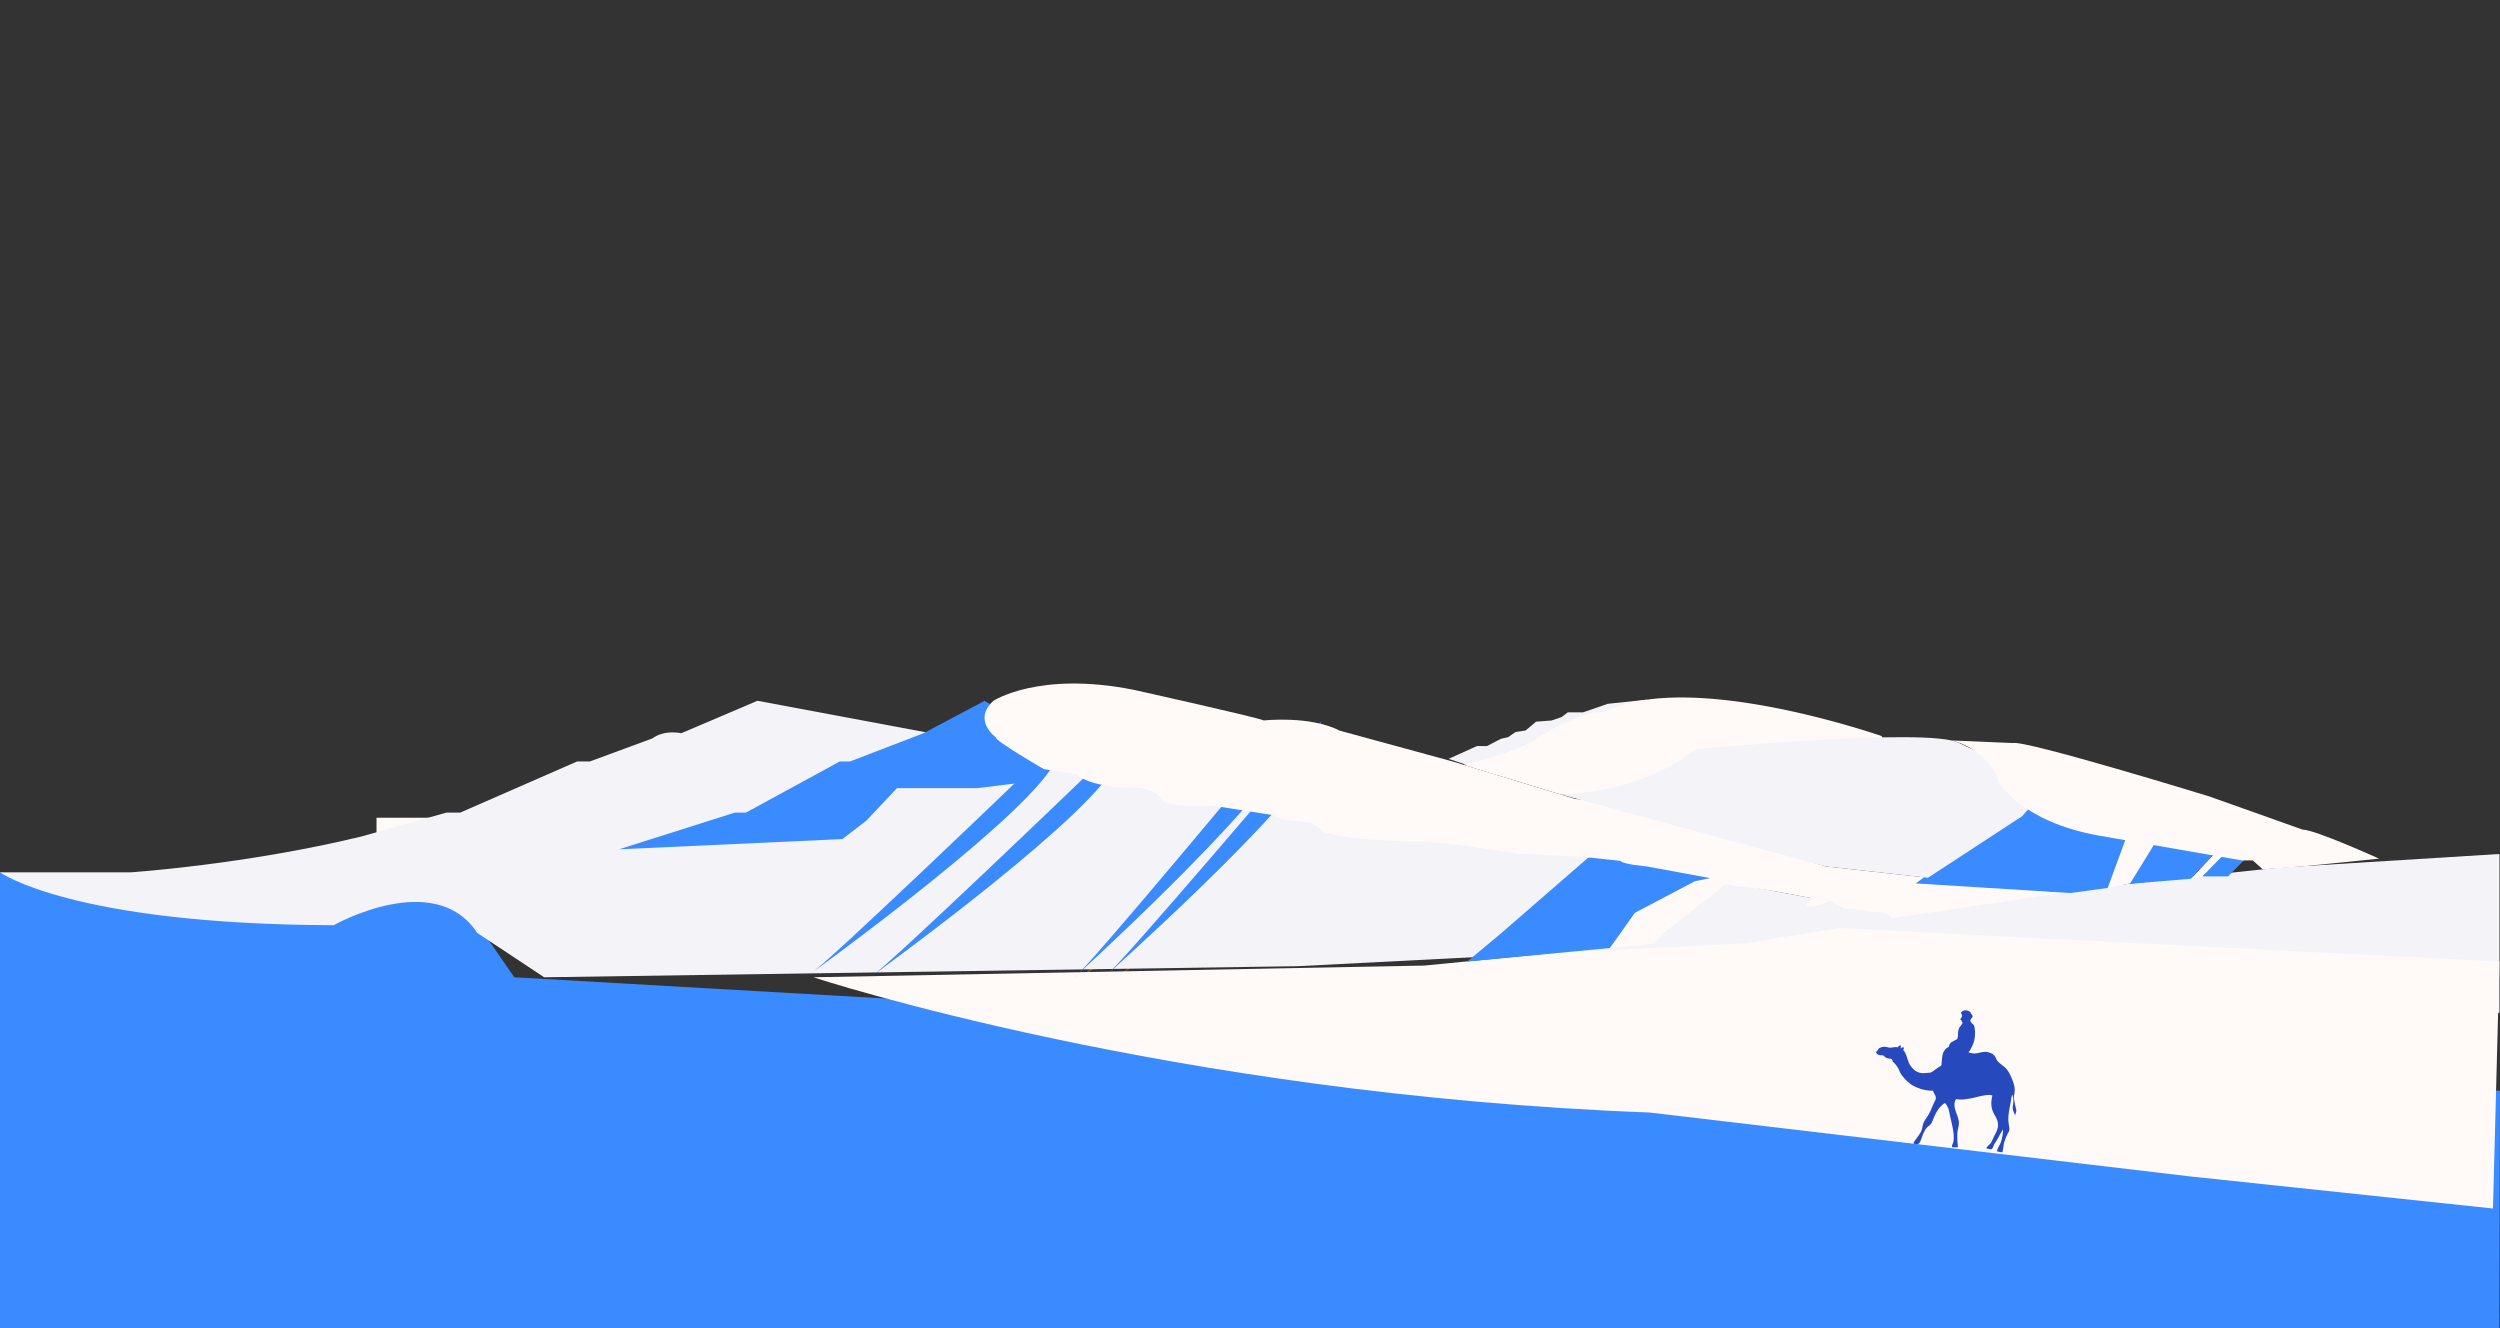 <svg xmlns="http://www.w3.org/2000/svg" width="1947.54" height="1034.83" viewBox="0 0 1947.54 1034.83">
  <rect x="0" y="0" width="1947.54" height="1034.83" fill="#333333" stroke="none"/>
  <g id="Calque_2" data-name="Calque 2" transform="translate(293.311 104.2)">
    <path id="Tracé_11796" data-name="Tracé 11796" d="M1146.764,565.824s-41.173,42.682-70.414,40.709l43.386,12.18,64.332-46.834,6.27-11.846-41.173-17.284Z" transform="translate(-153.097 -92.021)" fill="#662f18"/>
    <path id="Tracé_11797" data-name="Tracé 11797" d="M792.968,589.492S638.468,756.816,627.54,763.455c0,0,148.084-120.756,177.557-169.837l-1.321-21.358Z" transform="translate(-89.26 -96.218)" fill="#934d1e"/>
    <path id="Tracé_11798" data-name="Tracé 11798" d="M832.038,583.95S677.538,751.282,666.61,757.921c0,0,148.084-120.756,177.557-169.837l-1.261-21.324Z" transform="translate(-94.817 -95.436)" fill="#934d1e"/>
    <path id="Tracé_11799" data-name="Tracé 11799" d="M667.905,614.848S543.959,750.16,535.81,755.006c0,0,114.271-93.65,139.858-135.106l1.578-19.54Z" transform="translate(-76.212 -100.215)" fill="#934d1e"/>
    <path id="Tracé_11800" data-name="Tracé 11800" d="M178.7-104.2V281.922l1347.236,38.625.558-424.747Z" transform="translate(-25.418)" fill="#f6d2b5" opacity="0"/>
    <path id="Tracé_11801" data-name="Tracé 11801" d="M1309.579,733.2s248.417,118.646,530.5,61.819V671.39L1669.5,681.958S1307.589,718.232,1309.579,733.2Z" transform="translate(-186.27 -110.318)" fill="#f3f3f8"/>
    <path id="Tracé_11802" data-name="Tracé 11802" d="M0,688.05v355.268H1947.045l.495-185.114L400.649,769.8l-53.6-77.525H222.45l-153.6,4.409Z" transform="translate(-293.311 -112.688)" fill="#3a8bff"/>
    <path id="Tracé_11803" data-name="Tracé 11803" d="M396.74,776.868s277.512,91.395,651.393,105.35l421.745,49.853L1705.179,957l5.061-192.388L1179.731,737.72,872.772,767.742Z" transform="translate(-56.431 -119.753)" fill="#fffaf8"/>
    <path id="Tracé_11804" data-name="Tracé 11804" d="M0,634.4H41.867s231.87-34.413,278.121-21.53,42.888,38.153,42.888,38.153L176.1,692.2l-157.039-4.04L0,684.254Z" transform="translate(0 -101.584)" fill="#fffaf8"/>
    <path id="Tracé_11805" data-name="Tracé 11805" d="M178.7,283.007s205.8-8.972,241.7,10.473L178.7,312.917Z" transform="translate(-25.418 -54.782)" fill="#fffaf8" opacity="0"/>
    <path id="Tracé_11806" data-name="Tracé 11806" d="M973.66,287.262s133.382-46.422,274.321,24.06l-144.7,48.035-80.758-23.846Z" transform="translate(-138.491 -53.547)" fill="#fffaf8" opacity="0"/>
    <path id="Tracé_11807" data-name="Tracé 11807" d="M178.7,306.358s450.325-110.377,681.921-22.3L929.1,347.874l-629.52,50.608Z" transform="translate(-25.418 -50.375)" fill="#9e5a33" opacity="0"/>
    <path id="Tracé_11808" data-name="Tracé 11808" d="M715.419,384.142c-28.237,4.357-228.714-52.375-228.714-52.375C370.05,294.884,178.7,314.818,178.7,314.818V451.786l499.218-12.343Z" transform="translate(-25.418 -58.835)" fill="#9c5627" opacity="0"/>
    <path id="Tracé_11809" data-name="Tracé 11809" d="M1276.712,355.936l178.638,78.322L627.54,466.6l2.968-112.9,22.7-2.05s73.279,10.293,168.979-15.157c0,0,224.331-41.876,343.963-17.953,0,0,114.494-7.145,133.108-.163a369.189,369.189,0,0,1,87.071,30.879Z" transform="translate(-89.26 -59.08)" fill="#ffcda8" opacity="0"/>
    <path id="Tracé_11810" data-name="Tracé 11810" d="M1688,424.4l-.558-73.484s-381.2-28.915-373.221,52.838Z" transform="translate(-186.913 -64.029)" fill="#fffaf8" opacity="0"/>
    <path id="Tracé_11811" data-name="Tracé 11811" d="M1524.02,432.764c0-24.643,24.643-46.817,0-46.422-86.454,1.355-243.6-14.754-243.6-14.754-161.088-18.871-244.119-12.643-264.285-10.516a42.262,42.262,0,0,1-9.255,0c-65.19-7.437-308.726,32.518-308.726,32.518L556.456,411.148a42.392,42.392,0,0,0-9.2,2.17c-17.267,6.262-116.6,10.516-130.611,11.082a30.414,30.414,0,0,0-3.3.266c-42.485,4.778-130.251-13.373-145.588-16.649a44.815,44.815,0,0,0-4.769-.746l-86.2-7.72c-25.99-2.633,0,21.693,0,47.812V571.121a44.121,44.121,0,0,0,44.106,44.115l1259.006.077A44.106,44.106,0,0,0,1524.02,571.2Z" transform="translate(-23.502 -65.795)" fill="#eeffe4" opacity="0"/>
    <path id="Tracé_11812" data-name="Tracé 11812" d="M580.987,486.388l-54.9,1.167s664.946-212.107,877.414-7.66v55.892Z" transform="translate(-74.83 -70.432)" fill="#f3f3f8" opacity="0"/>
    <path id="Tracé_11813" data-name="Tracé 11813" d="M1525.936,503.013a5.893,5.893,0,0,0-5.766-5.893l-483.108-10.55H792.558l-132.7,10.662h-.352L184.473,507.388a5.893,5.893,0,0,0-5.773,5.893V627.723a5.893,5.893,0,0,0,5.833,5.893l1335.45,14.325a5.893,5.893,0,0,0,5.953-5.893Z" transform="translate(-25.418 -84.03)" fill="#ffcda8" opacity="0"/>
    <path id="Tracé_11814" data-name="Tracé 11814" d="M219.5,455.116s174.383-7.72,257.183,41.5L178.7,501.976V454.67Z" transform="translate(-25.418 -79.492)" fill="#9f5b2f" opacity="0"/>
    <path id="Tracé_11815" data-name="Tracé 11815" d="M1487.118,700.156,1359.56,721.162,1010.97,739,423.92,747.641l-52.165-34.559c-33.124-50.522-111.777-6-111.777-6C55.466,706.434,0,665.888,0,665.888H101.829s89.424-6,179.68-27.92l66.248-18.613h10.771l91.08-39.852h9.926l48.852-18.013s7.48-6.648,22.364-3.989l59.292-25.261" transform="translate(-293.311 -90.526)" fill="#f3f3f8"/>
    <path id="Tracé_11816" data-name="Tracé 11816" d="M623.735,589.538s-164.1,157.923-175.4,163.9c0,0,154.946-111.809,187.224-159.1V573Z" transform="translate(-63.771 -96.323)" fill="#3a8bff"/>
    <path id="Tracé_11817" data-name="Tracé 11817" d="M789.475,567.941S644.119,743.277,633.56,750.482c0,0,141.436-128.476,168.207-179.084l-2.393-21.238Z" transform="translate(-90.116 -93.075)" fill="#3a8bff"/>
    <path id="Tracé_11818" data-name="Tracé 11818" d="M819.447,568.9S672.229,742.631,661.55,749.725c0,0,142.826-126.949,170.146-177.239l-2.162-21.255Z" transform="translate(-94.097 -93.227)" fill="#3a8bff"/>
    <path id="Tracé_11819" data-name="Tracé 11819" d="M1112.943,745.633l40.495-3.843,6.931-8.149,48.395-38.016-1.535-12.163-19.943-8.972-33.9,11.631-42.356,27.912Z" transform="translate(-158.03 -110.759)" fill="#fffaf8"/>
    <path id="Tracé_11820" data-name="Tracé 11820" d="M1085,673.458l81.831-6.528,23.262,20.44-22.268,4.649-46.688,24.6-19.4,27.371L990.57,754.542l26.376-21.976Z" transform="translate(-140.896 -109.684)" fill="#3a8bff"/>
    <path id="Tracé_11821" data-name="Tracé 11821" d="M544.223,581.423v13.347L499.259,600.3H436.779l-23.923,25.381-18.613,14.29L220.28,647.951l90.211-28.589h8.638l73.116-39.852h7.977l57.17-21.959,47.6-25.261,30.828,18.519Z" transform="translate(-31.332 -90.533)" fill="#3a8bff"/>
    <path id="Tracé_11822" data-name="Tracé 11822" d="M568.855,586.823s-164.1,157.923-175.4,163.9c0,0,154.946-111.809,187.224-159.1V570.26Z" transform="translate(-55.965 -95.934)" fill="#3a8bff"/>
    <path id="Tracé_11823" data-name="Tracé 11823" d="M559.106,530.057s35.228-23.263,109-8.638c0,0,95.718,21.264,101.7,23.923,0,0,35.9-3.98,59.186,7.977l87.74,23.957,95.709,29.224,17.284,1.99,5.318,2.659,98.377,24.592s63.809,19.943,73.767,23.263l185.448,20.586-134.266,19.934s-2-6-14.29-4.821l-8.972-1.827-13.3-.995-10.971-5.318-8.638,2.659-11.3,1.33,6-6.648s-44.2-8.972-57.83-9.307l-13.287-1.99-2-2.325-3.654-.335-2-1.664-50.514-9.307s-17.284-1.33-20.269-4.289l-28.255-2.994-51.92-2.659s-65.138-10.636-81.093-9.307c0,0-63.14-1.33-70.457-8.638l-8.638-6-23.228-2.642-6.648-3.32-46.534-7.308s-32.595,1.818-39.217-3.748c0,0-6.639-12.206-26.591-10.216,0,0-31.24-.66-40.546-10.636l-25.887-3.989s-37.887-21.933-37.227-24.592C561.1,558.638,542.491,545.342,559.106,530.057Z" transform="translate(-78.544 -88.3)" fill="#fffaf8"/>
    <path id="Tracé_11824" data-name="Tracé 11824" d="M1674.746,673.115,1656.8,686.908l-8.972,1.827,17.018-18.2,13.887-12.7,9.47,3.157Z" transform="translate(-234.383 -108.389)" fill="#fffaf8"/>
    <path id="Tracé_11825" data-name="Tracé 11825" d="M1656.573,668.741l-17.018,18.2-49.9,4.169,20.981-30.348,5.987-15.534,47.366,18.613Z" transform="translate(-226.108 -106.597)" fill="#3a8bff"/>
    <path id="Tracé_11826" data-name="Tracé 11826" d="M1658.29,685.944h19.943l10.636-10.808,9.8-9.453-17.618-14.633-2.822,14.453Z" transform="translate(-235.871 -107.425)" fill="#3a8bff"/>
    <path id="Tracé_11827" data-name="Tracé 11827" d="M1480.385,627.03l-82.465,60.978,120.644,7.48,28.915-3.989,22.731-35.614Z" transform="translate(-198.837 -104.008)" fill="#3a8bff"/>
    <path id="Tracé_11828" data-name="Tracé 11828" d="M973.66,577.342l22.1-9.976h7.806l10.971-5.7,5.481-1.209,5.816-4.057,7.814-1.167,8.14-6.854,11.966-.918,7.986-2.7,4.8-3.654h11.8l19.308-6.648,30.511-3.242,2.024,12.884-42.271,25.261-63.749,14.29-12.729,6.33Z" transform="translate(-138.491 -90.381)" fill="#f3f3f8"/>
    <path id="Tracé_11829" data-name="Tracé 11829" d="M1087.77,542.747s-24.429,7.128-41.378,19.351S987.3,583.654,987.3,583.654l74.986,22.894,100.753,5.241,48.892-45.461-46.362-23.6H1087.8Z" transform="translate(-140.431 -92.018)" fill="#fffaf8"/>
    <path id="Tracé_11830" data-name="Tracé 11830" d="M1329.631,558.963c-33.35-11.057-159.535-49.3-217.546-17.061a2.1,2.1,0,0,0-.437,3.311c8.835,8.706,54.125,41.636,217.6,17.884a2.11,2.11,0,0,0,.386-4.134Z" transform="translate(-158.03 -90.1)" fill="#fffaf8"/>
    <path id="Tracé_11831" data-name="Tracé 11831" d="M1074.72,609.757s61.45.523,105.273-35.048c0,0,180.13-17.155,205.194-5.147l54.039,25.424,10.8,14.779-15.285,17.155-73.287,47.915-79.978-8.886Z" transform="translate(-152.866 -95.228)" fill="#f3f3f8"/>
    <path id="Tracé_11832" data-name="Tracé 11832" d="M1572.28,694.088l17.447-3.491,18.433-29.833V649.725l-17.944-4.495Z" transform="translate(-223.637 -106.597)" fill="#fffaf8"/>
    <path id="Tracé_11833" data-name="Tracé 11833" d="M1430.31,568.28s27.388,5.026,37.356,32.938c0,0,17.284,30.579,77.773,41.215l111,19.274h8.629l7.806,6.982,31.077-2.333,59.494-6s-49.853-22.6-59.494-22.6l-72.91-25.922s-143.735-44.2-153.042-41.541Z" transform="translate(-203.444 -95.652)" fill="#fffaf8"/>
    <path id="Tracé_11834" data-name="Tracé 11834" d="M1470.855,894.268c-.592-2.153-.858-4.246-1.372-6.476-.54-1.939-.052-3.371.249-5.447a15.243,15.243,0,0,0-.214-5.635,36.361,36.361,0,0,0-1.158-3.851c-1.415-3.731-3.276-7.934-5.927-10.362-2.5-2.316-5.4-3.594-7-6.862a6.963,6.963,0,0,0-4.7-4.58c-3.371-1.475-5.678-.609-9.375.094a11.022,11.022,0,0,1-7.4-.635c-1.021-.506-2.007-1.209-3.122-1.716-3.585-1.415-6-.266-8.681,2.265-2.17,2.222-3.783,4.752-5.833,6.862-2.573,2.753-6.124,4.289-9.032,6.673,0,0-2.316,1.827-3.5,1.887-2.831.137-5.344.781-8.226-.086-3.028-.858-5.207-3-7-5.567-2.462-3.577-2.573-9.3-5.824-12.283l.189.154c.3-.36,1.012-1.441.515-1.844-.36-.3-2.05.172-2.3.463l1.2.926a7.6,7.6,0,0,0-1.347-.763,9.075,9.075,0,0,0,.24-2.016c-.421-.772-1.964.5-2.239.9a3.01,3.01,0,0,0-.446.918l.086-.609c-2.359-.463-4.589.626-6.948.206a14.528,14.528,0,0,0-3.319-.618,9.2,9.2,0,0,0-3.431.815,2.248,2.248,0,0,0-1.338,1.227,2.073,2.073,0,0,1-.386.763c-.335.352-.781.5-1.064.978-.532.918-.1,1.33.583,1.475h-.12c-.172,1.072,2.676,1.364,3.311,1.407a3.768,3.768,0,0,1,1.827.249c.515.335.72.789,1.115,1.1a4.9,4.9,0,0,0,1.879.935c.48.094.986.232,1.467.326a7.621,7.621,0,0,1,1.561.189c.557.266.686.806.918,1.347a1.716,1.716,0,0,0,.549,1.184,17.348,17.348,0,0,1,4.88,6.956,19.429,19.429,0,0,0,3.251,4.984,25.892,25.892,0,0,0,2.359,2.573c1.192.952,2.5,2.282,3.783,3.105a32,32,0,0,0,15.989,4.658l.66-.06a23.69,23.69,0,0,0,1.716,3.534,4.289,4.289,0,0,1-.154,4.469c-.54,1.038-2.393,5.147-3.174,7.2a43.186,43.186,0,0,1-2.479,4.606c-1.184,1.9-2.668,3.748-3.431,5.841s-.746,4.289-1.715,6.279c-1.124,2.119-2.728,4.04-4.031,6-.111.146-.309.386-.523.669-.6.772-1.39,1.9-1.209,2.453s3.019.695,3.705.317c.858-.446,1.484-1.716,2.016-3.045.635-1.6,1.107-3.388,1.561-4.289,1.064-2.333,2.17-4.863,4.417-6.459,2.462-1.655,2.882-3.808,4.049-6.639a41.57,41.57,0,0,1,3.225-6.082,21.613,21.613,0,0,1,4.409-4.615l1.089-.609a14.213,14.213,0,0,1,3.165,6.416c1.081,6.416,3.105,12.232,3.56,18.734a30.831,30.831,0,0,1-.129,4.52,6.261,6.261,0,0,1-.609,2.007,5.912,5.912,0,0,0-.592,1.93c-.068,1.407,1.716.772,3.217.858,1.776.249,1.407-.06,1.244-1.818,0-.377-.06-.738-.077-1.107a76.336,76.336,0,0,1-.206-7.72c.146-2.822,1.192-5.567,1.218-8.3-.12-5.147-4.169-10.379-3.354-15.611a5.345,5.345,0,0,1,.858-2.4l.257-.583c3.517.772,7.377.2,10.756-.395,4.52-.746,11.219-3.079,15.92-2.779a4.771,4.771,0,0,1,1.647.42c-1.347,5.335-1.167,10.147,1.57,14.857,3.105,5.284,4,8.861.918,14.625-1.767,3.32-2.23,4.752-3.431,7.068a8.841,8.841,0,0,1-1.913,2.11,7.969,7.969,0,0,0-.952.995c-1.209,1.492-1.124,1.407.618,1.844s2.47.858,3.38-.661a7.37,7.37,0,0,0,.618-1.407,8,8,0,0,1,.858-1.87,52.106,52.106,0,0,0,3.8-6.373c1.038-2.136,1.844-2.831,2.771-4.992v1.964a34.051,34.051,0,0,1-1.638,8.226,26.784,26.784,0,0,1-1.878,3.834,8.436,8.436,0,0,0-1.115,3.259c.781.146,2.024.549,2.925.626,1.415.077,1.141.429,1.527-1.021q.291-1.275.454-2.573a31.638,31.638,0,0,1,.772-4.289,37.739,37.739,0,0,1,3.431-7.874c1.106-2.024.094-4.666-.086-6.862-.909-6.794,1.432-13.553,2.23-20.217l.6-2.119.317.858a18.764,18.764,0,0,1,.36,7.18,7.806,7.806,0,0,0-.086,4.049c.377,1.716,1.544,3.054,1.51,4.778C1470.426,898.042,1471.669,896.867,1470.855,894.268Z" transform="translate(-193.715 -135.044)" fill="#264abd"/>
    <path id="Tracé_11835" data-name="Tracé 11835" d="M1437.334,814.3a3.809,3.809,0,0,1,2.659-.909,6.175,6.175,0,0,1,2.625.592,4.856,4.856,0,0,1,1.913,2.222s1.2,1.467,1.029,2.127a6.46,6.46,0,0,1-1.3,1.776l-.583,1.3s1.27,2.119,1.364,2.2,1.535.343,2.033,3.2a25.444,25.444,0,0,1-.532,10.962,33.99,33.99,0,0,1-3.311,7.205c-.377.412-2.222,2.247-2.222,2.247l-2.359-.232s-4.744.2-6.6,6.313-2.436,8.638-2.771,8.578-4.289-1.784-4.984-1.844-3.037-3.345-3.037-3.345.429-8.835,1.51-10.636,1.5-2.668,3.294-3.723.858-1.038,1.458-2.213a4.17,4.17,0,0,1,2.016-2.162c1.081-.678,4.04-2.179,4.04-2.179l.566-2.307s-.283-4.975,1.381-7.059a29.154,29.154,0,0,0,2.5-3.534.643.643,0,0,1-.858-.575,4.29,4.29,0,0,0-.515-1.4s-.858-.309-.618-.738,1.956-2.273,1.046-3.491-.4-1.836-.4-1.836Z" transform="translate(-202.157 -130.515)" fill="#264abd"/>
  </g>
</svg>
